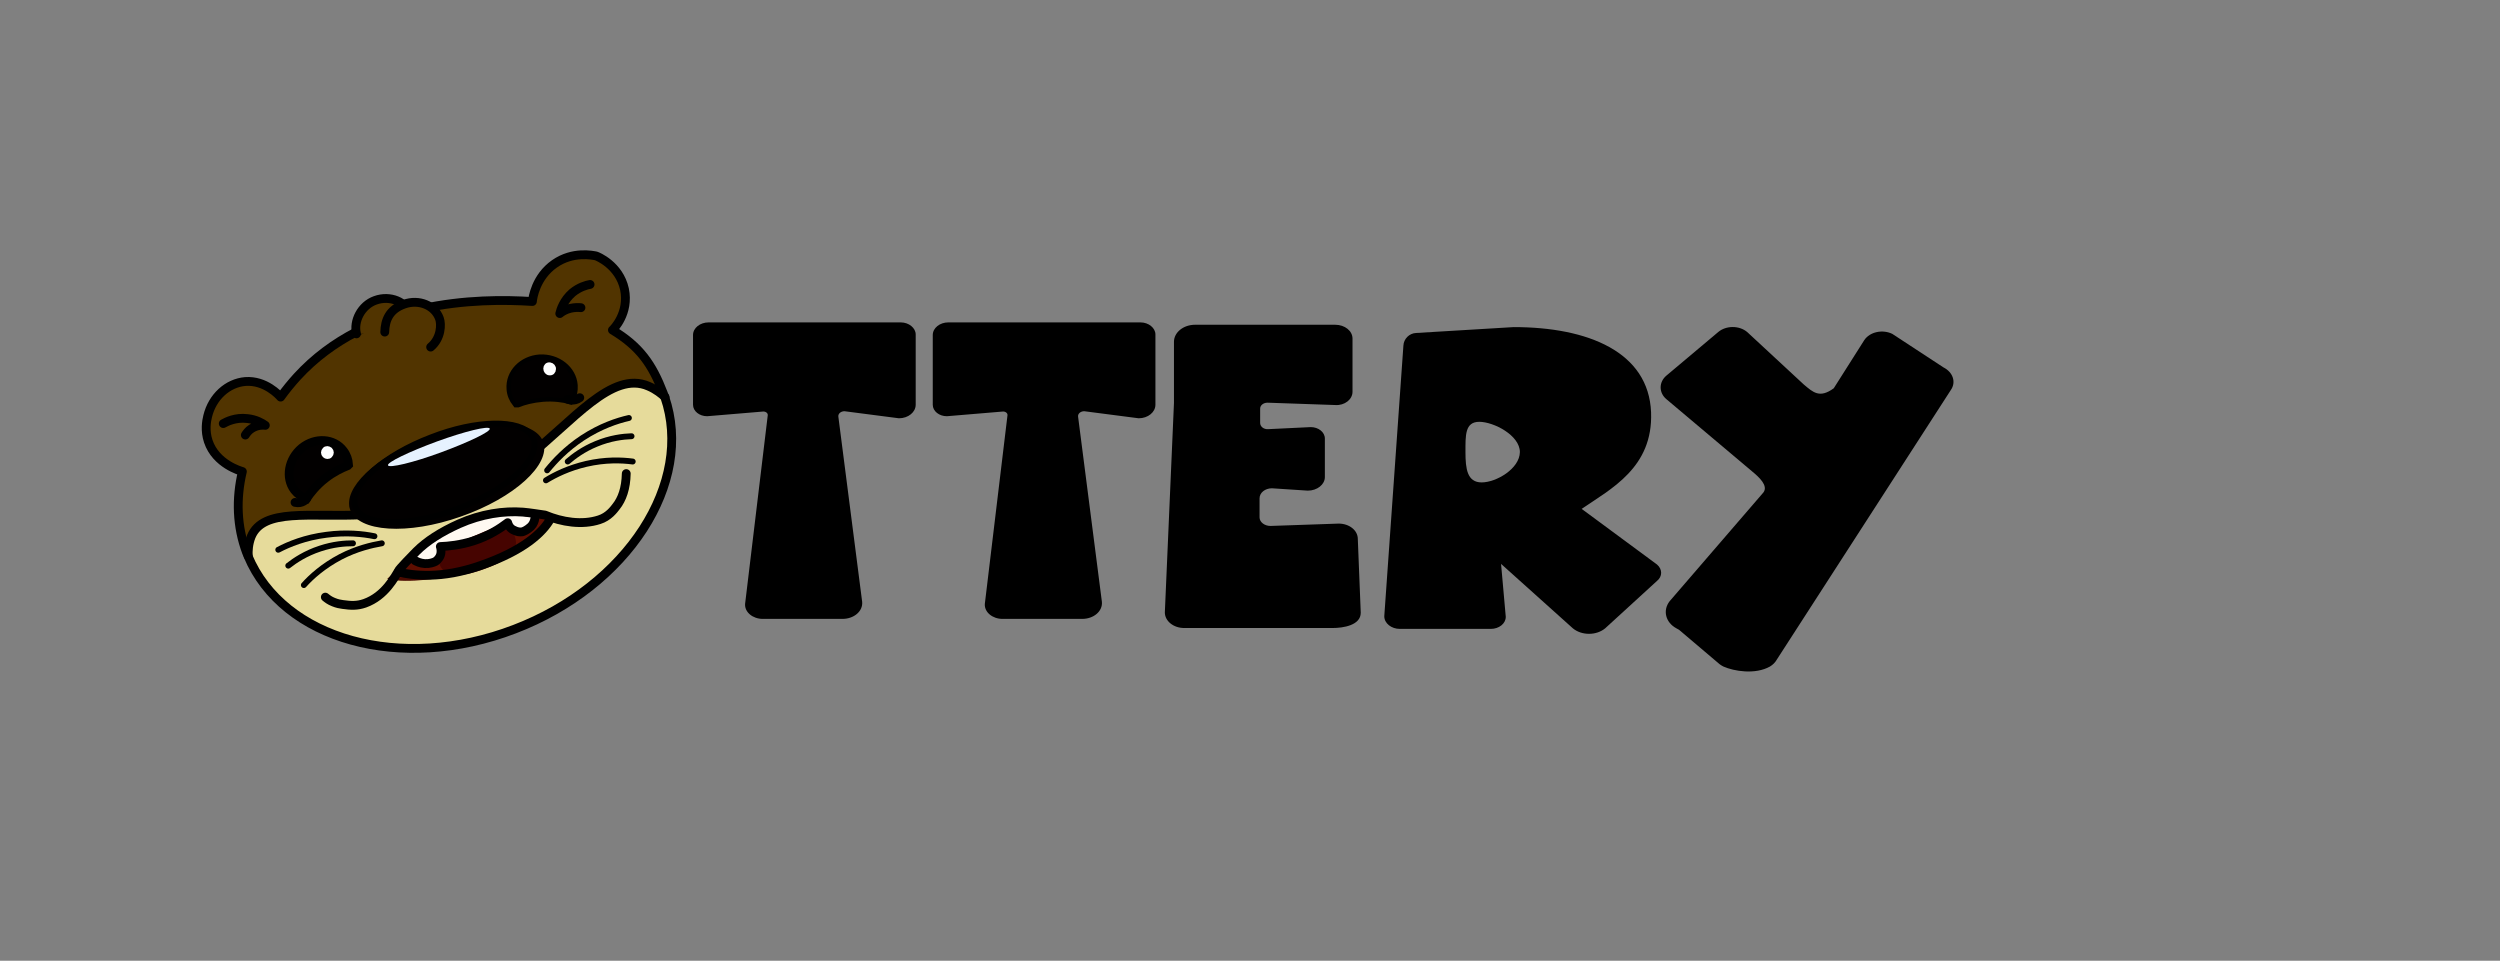 <?xml version="1.0" encoding="utf-8"?>
<!-- Generator: Adobe Illustrator 25.2.3, SVG Export Plug-In . SVG Version: 6.00 Build 0)  -->
<svg version="1.1" id="Ottery-Logo" xmlns="http://www.w3.org/2000/svg" xmlns:xlink="http://www.w3.org/1999/xlink" x="0px"
	 y="0px" viewBox="0 0 849.9 326.6" style="enable-background:new 0 0 849.9 326.6;" xml:space="preserve">
<rect x="0" y="0" width="849.9" height="326.6" fill="#808080" stroke="none"/>
<style type="text/css">
	.st0{display:none;}
	.st1{display:inline;}
	.st2{fill:#0085B1;}
	.st3{fill:#00A8C8;}
	.st4{fill:#005A8D;}
	.st5{fill:#E6DB9B;}
	.st6{fill:#513400;}
	.st7{fill:#FFF9F1;}
	.st8{fill:none;stroke:#000000;stroke-width:3;stroke-linecap:round;stroke-linejoin:round;stroke-miterlimit:10;}
	.st9{fill:#020000;}
	.st10{fill:none;stroke:#000000;stroke-width:2;stroke-linecap:round;stroke-linejoin:round;stroke-miterlimit:10;}
	.st11{fill:#E6F2FF;}
	.st12{fill:#5E0E00;}
	.st13{fill:none;stroke:#4B0B00;stroke-miterlimit:10;}
	.st14{fill:#460400;}
	.st15{fill:none;stroke:#460400;stroke-width:2;stroke-linecap:round;stroke-linejoin:round;stroke-miterlimit:10;}
	.st16{fill:none;stroke:#000000;stroke-width:3;stroke-miterlimit:10;}
	.st17{fill:#FFFFFF;}
	.st18{fill:none;stroke:#FFFFFF;stroke-width:2;stroke-linecap:round;stroke-linejoin:round;stroke-miterlimit:10;}
</style>
<g id="Text-3">
	<g>
		<path d="M663.2,132.6c1.9-2.7,0.7-6.1-2.5-7.7l-17.4-11.4c-3.3-1.6-7.6-0.7-9.5,2.1L623.4,132c-4.8,3.5-7,1.4-10.2-1.3L594,112.9
			c-2.7-2.3-7.2-2.3-9.9,0l-17.6,14.8c-2.6,2.2-2.6,5.8,0,8l29.2,24.6c2.3,1.9,5.5,4.8,3.8,7.1l-31.9,37c-2.4,3.1-1.4,7.2,2.3,9.2
			c0.3,0.2,0.6,0.3,0.9,0.5l13.8,11.7c0.4,0.3,0.9,0.6,1.3,0.8c3.6,1.6,10.8,2.8,15.8,0c1-0.6,1.8-1.4,2.3-2.3"/>
		<path d="M306.2,109.6h-65.3c-2.9,0-5.3,1.9-5.3,4.3v23.7c0,2.2,2.2,3.9,4.8,3.9l19.1-1.6c0.9,0,1.6,0.6,1.5,1.3l-7.7,64.1
			c-0.2,2.8,2.6,5.1,6,5.1h27.1c3.9,0,7-2.6,6.7-5.8l-8.1-63c-0.1-1,0.9-1.8,2.1-1.8l18.5,2.4c3.2,0,5.7-2.1,5.7-4.6v-23.9
			C311.3,111.5,309,109.6,306.2,109.6z"/>
		<path d="M387.7,109.6h-65.3c-2.9,0-5.3,1.9-5.3,4.3v23.7c0,2.2,2.2,3.9,4.8,3.9l19.1-1.6c0.9,0,1.6,0.6,1.5,1.3l-7.7,64.1
			c-0.2,2.8,2.6,5.1,6,5.1h27.1c3.9,0,7-2.6,6.7-5.8l-8.1-63c-0.1-1,0.9-1.8,2.1-1.8l18.5,2.4c3.2,0,5.7-2.1,5.7-4.6v-23.9
			C392.8,111.5,390.5,109.6,387.7,109.6z"/>
		<path d="M537.7,173c10.1-6.9,24.3-14.1,23.6-32.8c-0.8-20.6-21.5-29-46.7-29l-33.2,2c-2.3,0.1-4.2,2-4.3,4.3l-6.5,92
			c0,2.4,2.4,4.3,5.3,4.3h30.9c2.8,0,5.1-1.8,5.1-4.1l-1.6-18l24.4,21.9c3,2.5,8,2.5,11,0l17.6-16.1c1.9-1.5,1.9-4,0-5.6L537.7,173z
			 M503.7,164c-4.9,0-5.5-4.6-5.5-10.3c0-5.7-0.2-10.3,4.7-10.3c4.9,0,13.8,4.6,13.8,10.3C516.6,159.4,508.6,164,503.7,164z"/>
		<path d="M459.8,133.2v-18.1c0-2.6-2.6-4.7-5.9-4.7h-47.6c-4,0-7.2,2.6-7.2,5.8v0.1v20.7l-3.1,71.2c0,2.9,2.9,5.3,6.6,5.3h19.3h6.4
			H453c3.6,0,9.6-0.9,9.6-5.2l-1-25.1c0-2.9-2.9-5.2-6.5-5.2l-23.2,0.8c-2,0-3.7-1.3-3.7-2.9v-6.5c0-1.9,1.9-3.4,4.2-3.4l12.2,0.8
			c3.2,0,5.8-2.1,5.8-4.6v-13.1c0-2.2-2.2-3.9-4.8-3.9l-14.5,0.7c-1.5,0.1-2.7-0.9-2.7-2.1v-4.9c0-1.1,1.1-2,2.5-2l23.1,0.8
			C457.1,137.9,459.8,135.8,459.8,133.2z"/>
	</g>
</g>
<g id="Text-2" class="st0">
	<g class="st1">
		<circle class="st2" cx="162" cy="151.4" r="89"/>
		<path class="st2" d="M719.5,145.2"/>
		<path class="st2" d="M728.1,238.1c-0.5,1.2-1.4,2.2-2.5,3c0,0,0,0,0,0c-2.4,1.6-5.1,2.5-8,2.7l-8.8,0.7c-2.6,0.2-5.7-0.7-8-1.7
			l-2.5-1.1c-2.3-1-4.2-2.7-5.4-4.8l-8.7-15.3c-0.3-0.3-0.6-0.5-1-0.7c-4-2.7-5.2-8.2-2.5-12.4l32-49.5c1.9-3,1.5-6.9-1-9.5
			l-32.3-32.9c-2.9-3-2.9-7.7-9.8-10.5l19.4-19.8c4.2-3.7,12.9-3.3,20.7-0.2l21.2,21.6c3.6,3.6,2.8,3.8,5.4-1.9l7.2-14.6
			c2.3-5.1,10.5-6.7,14.9-6.2c3.9,0.5,9.7,5.5,13.1,7.5l18.5,14.7c3.6,2.1,4.8,6.7,2.8,10.3"/>
		<path class="st2" d="M536.8,121.2v-33c0-3.4-2.7-6.1-6.1-6.1h-67.1c-4.1,0-7.5,3.3-7.5,7.5v0.2v36.4l-3.2,92
			c0,3.8,3.1,6.8,6.8,6.8h37.7h6.6h25.7c3.7,0,9.9-1.2,9.9-6.7l-1.1-32.5c0-3.7-3-6.7-6.7-6.7l-24.1,1.1c-2.1,0-3.8-1.7-3.8-3.8
			v-8.4c0-2.4-0.5-4.7,1-3.5l13.1,1.2c1.5,0.1,3.1-0.1,4.4-0.8c2.7-1.4,4.4-3.6,4.4-6.2V142c0-2.8-2.3-5-5-5.3l-17.9,1.1l-1-10.9
			l25.1,1c1.3,0.1,2.5-0.1,3.7-0.5C535,126.2,536.8,123.9,536.8,121.2z"/>
		<path class="st2" d="M643.1,167.2c10.6-8.9,17.4-22.5,17.4-37.6c0-26.9-21.4-48.8-47.9-48.8l-55.4,2.9v141.9h49.8v-28.8l23.9,24.4
			h-3.7v10.1h13.6l32.6-33.2L643.1,167.2z M597.9,152.9c-5.2,0-5.8-5.6-5.8-12.5S591.8,128,597,128c5.2,0,14.4,5.6,14.4,12.5
			S603.1,152.9,597.9,152.9z"/>
		<path class="st2" d="M339.2,84.1h-75.9v45.8H287v97H324c3.4,0,6.1-2.9,5.8-6.3l-9.2-89.1l14.7,3.7c1.6,0.4,3.4,0.3,4.9-0.4
			c3.7-1.7,5.7-4.3,5.7-7.4l0.9-35.6C346.9,87.6,343.5,84.1,339.2,84.1z"/>
		<path class="st3" d="M783.3,116.5c2.1-3.6,0.8-8.2-2.8-10.3l-25.9-19.3c-3.7-2.2-8.4-0.9-10.5,2.8l-10.7,21.8
			c-2.5,4.4-8.5,2-12.1-1.6l-21.2-23.7c-3-3-7.9-3-10.9,0l-19.4,19.8c-2.9,3-2.9,7.7,0,10.7l32.3,32.9c2.5,2.5,6.1,6.5,4.2,9.5
			l-35.2,49.5c-2.7,4.1-1.5,9.6,2.5,12.4c0.3,0.2,0.7,0.5,1,0.7l21.9,19.7c0.5,0.4,0.9,0.8,1.5,1c4,2.1,12,3.8,17.4,0.1
			c1.1-0.8,2-1.9,2.5-3.1"/>
		<path class="st3" d="M328,84.1h-72.2c-3.2,0-5.9,2.6-5.9,5.9v36.7c0,3,2.4,5.4,5.4,5.4l16.6-2.2c1,0,1.7,0.8,1.7,1.8l-5.2,88.2
			c-0.2,3.8,2.8,7.1,6.7,7.1h32.2c4.3,0,7.7-3.6,7.4-7.9l-5.7-86.6c-0.1-1.3,1-2.5,2.3-2.5l16,3.2c3.5,0,6.4-2.8,6.4-6.4v-37
			C333.7,86.6,331.2,84.1,328,84.1z"/>
		<path class="st2" d="M437.5,84.1h-75.9v45.8h23.8v97h36.9c3.4,0,6.1-2.9,5.8-6.3l-9.2-89.1l14.7,3.7c1.6,0.4,3.4,0.3,4.9-0.4
			c3.7-1.7,5.7-4.3,5.7-7.4l0.9-35.6C445.2,87.6,441.8,84.1,437.5,84.1z"/>
		<path class="st3" d="M426.3,84.1h-72.2c-3.2,0-5.9,2.6-5.9,5.9v36.7c0,3,2.4,5.4,5.4,5.4l16.6-2.2c1,0,1.7,0.8,1.7,1.8l-5.2,88.2
			c-0.2,3.8,2.8,7.1,6.7,7.1h32.2c4.3,0,7.7-3.6,7.4-7.9l-5.7-86.6c-0.1-1.3,1-2.5,2.3-2.5l16,3.2c3.5,0,6.4-2.8,6.4-6.4v-37
			C432,86.6,429.5,84.1,426.3,84.1z"/>
		<path class="st3" d="M629.6,167.2c10.6-8.9,17.4-22.5,17.4-37.6c0-26.9-21.4-48.8-47.9-48.8l-55.4,2.9v141.9h49.8v-28.8l33.8,34.5
			l32.6-33.2L629.6,167.2z M584.4,152.9c-5.2,0-5.8-5.6-5.8-12.5c0-6.9-0.3-12.5,4.9-12.5c5.2,0,14.4,5.6,14.4,12.5
			C598,147.4,589.6,152.9,584.4,152.9z"/>
		<path class="st3" d="M527.2,121.5v-33c0-3.4-2.7-6.1-6.1-6.1H454c-4.1,0-7.5,3.3-7.5,7.5v0.2v36.4l-3.2,92c0,3.8,3.1,6.8,6.8,6.8
			h37.7h6.6h25.7c3.7,0,9.9-1.2,9.9-6.7l-1.1-32.5c0-3.7-3-6.7-6.7-6.7l-24.1,1.1c-2.1,0-3.8-1.7-3.8-3.8v-8.4
			c0-2.4,1.9-4.3,4.3-4.3l12.7,1.1c3.3,0,6-2.7,6-6v-16.9c0-2.8-2.3-5-5-5l-15.1,0.9c-1.5,0.1-2.9-1.1-2.9-2.7v-6.4
			c0-1.4,1.2-2.6,2.6-2.5l24,1C524.5,127.6,527.2,124.9,527.2,121.5z"/>
		<circle class="st3" cx="152.3" cy="151.4" r="89"/>
	</g>
</g>
<g id="Text-1" class="st0">
	<g class="st1">
		<path class="st4" d="M643.2,211.4c-1.3,19.7-1.9,20.3-17,22.4c-8.3,1.2-16.5,4.1-24.9,4.3c-5.9,0.1-11.9-5.3-10.4-12.1
			c-0.8-39.9-2.2-79.8-3-119.7c-0.4-23.2-0.1-24.6,17.6-25.6c21.8-1.2,43.7-1.7,65.4,1c30.9,3.9,43.5,41,27.3,75.8
			c-2.6,5.6-5.3,11.1-8.3,17.4c3.3,4.8,6.5,9.5,10.1,14.7c2.3,3.3,6.6,9,5.3,12.8c-0.8,2.4-2.5,5.1-4.4,7.4
			c-11,13.2-18.5,16-28.7,19.5c-7.8,2.7-9.3,2.6-14.3-3.1C653.6,221.2,648.7,216.9,643.2,211.4 M644.6,133
			c0.8,8.5,1.5,15.3,2.2,22.9C655.5,147.7,655.1,142.8,644.6,133"/>
		<path class="st4" d="M541.5,135.3c0.5,1.9,2.3,3,4.2,2.7c5.7-0.9,11.4-1.7,17-3.4c5.7-1.7,7.5,0.5,8,7.7
			c1.8,22.3,1.9,22.1-15.5,27.3c-4.1,1.2-10.4-0.2-11.4,8.8c-0.2,1.8,1.3,3.3,3.1,3.1c7.4-0.7,14.4-1.6,21.4-1.9
			c10.8-0.5,12.1,1.1,13.2,15c0.8,10,1.6,20,2.5,30.6c0.4,4.4-2.8,8.4-7.1,9.1c-5.2,0.9-10.2,1.7-15.1,1.5
			c-22.9-0.8-45.8-2.6-68.7-3.8c-4.4-0.2-6.7-2.2-6.7-8.3c-0.1-41.8-0.4-83.5-0.7-125.3c-0.1-8.1,1.8-12.7,8.9-13.1
			c12.3-0.8,24.5-3.2,36.7-4.1c15-1.1,30.1-1.3,45.2-2.2c5.7-0.3,8.2,2.1,7.8,10c-0.5,8.7-0.5,17.5,0.1,26.1
			c0.6,8.2-2.3,11.1-7.9,11.7c-8.9,0.9-17.7,2.4-26.7,2.7c-6.8,0.2-8.9,3-8.7,4.5L541.5,135.3z"/>
		<path class="st4" d="M344.9,149.5c-1.2,0.2-2.1,1.3-2,2.5c1.6,25.7,2.9,50.6,4.7,75.4c0.7,10.4-1.2,12.2-8.9,10.4
			c-11.8-2.7-24.8,0.4-36.8-1.4c-6.1-0.9-5.4-10.4-5.3-18.2c0.4-23.9,0.2-47.9,0.2-73.7c0-1.9-1.5-3.4-3.4-3.4h-22.1
			c-1.6,0-2.9-1.1-3.2-2.7c-3.1-19.3-3.1-36.7,5.3-54.2c0.9-1.8,4.9-4.9,7.5-4.8c22.2,0.5,44.3,1.6,66.5,2.6c0.9,0,2.4,0,3.4,0
			c21.2-0.8,21.2-0.9,21.8,27c0.1,7.6-0.4,15.3,0.2,22.9c0.8,9.6-3,13.1-9.3,14.3C357.9,147.2,352.3,148.1,344.9,149.5"/>
		<path class="st4" d="M454.3,150.7c-1.2,0.2-2.1,1.3-2,2.5c1.6,25.7,2.9,50.6,4.7,75.4c0.7,10.4-1.2,12.2-8.9,10.4
			c-11.8-2.7-24.8,0.4-36.8-1.4c-6.1-0.9-5.4-10.4-5.3-18.2c0.4-23.9,0.2-47.9,0.2-73.7c0-1.9-1.5-3.4-3.4-3.4h-22.1
			c-1.6,0-2.9-1.1-3.2-2.7c-3.1-19.3-3.1-36.7,5.3-54.2c0.9-1.8,4.9-4.9,7.5-4.8c22.2,0.5,44.3,1.6,66.5,2.6c0.9,0,2.4,0,3.4,0
			c21.2-0.8,21.2-0.9,21.8,27c0.2,7.6-0.4,15.3,0.2,22.9c0.8,9.6-3,13.1-9.3,14.3C467.3,148.4,461.7,149.4,454.3,150.7"/>
		<path class="st4" d="M701,95.6c12.2-5.9,22.7-11.4,33.6-15.9c1.8-0.8,5.3,1.8,6.9,4.1c7.4,10.3,14.4,21.1,22.7,33.4
			c2-8.6,3.7-16,5.3-23.3c2.9-13.1,4.1-14.5,14.1-10.9c7.7,2.8,15.2,6.7,22.3,11.5c2,1.4,3.8,8.3,2.9,11.2
			C797,144,785.1,182.3,772.1,220c-7.5,22-9.7,21.9-23.4,6.1c-5-5.8-9.7-12.1-14.9-17.7c-6.9-7.5-7.4-15.7-1.8-24.2
			c5.6-8.4,4.4-15.9-0.1-24.3c-7.7-14.3-15.1-28.9-22.3-43.6C706.7,110.4,704.4,103.8,701,95.6"/>
		<path class="st4" d="M261,156.7c0,58.6-47.5,106.2-106.2,106.2c-58.6,0-106.2-47.5-106.2-106.2c0-58.6,47.5-106.2,106.2-106.2
			C213.5,50.5,261,98.1,261,156.7"/>
	</g>
</g>
<g id="Fur">
	<path class="st5" d="M187.6,175.3c-3,0-3.7-0.8-6.4-0.9c-7.5-0.1-16-0.7-25,3.3c-7.1,3.1-12.1,8.5-16.4,12.5c-2.2,2-3.4,2.3-5.3,4
		c5,1.1,16.3,2.6,29.8-2.1c14.6-5,22.2-12.4,23.4-17.1L187.6,175.3z M221.3,130.7c2.6,1.1,4.5,2.7,5.6,3.7
		c10,29.1-12.6,64.2-51.1,78.9c-38.6,14.7-78.8,3.5-90.6-25c-0.1-1.5,0-4,1-6.6c4.1-9.8,18-10.1,35.8-11c0,0.4,0.2,0.8,0.3,1.2
		c2.5,6.7,18.2,7,34.9,0.6s28.2-17,25.7-23.7c-0.2-0.4-0.4-0.8-0.7-1.2C198,135.3,208.9,125.2,221.3,130.7"/>
	<path class="st6" d="M202.7,87c0.4,0.1,7.9,3.1,9.7,11.3c1.7,8.1-3.7,13.6-4.1,13.9c9.3,5.6,13.5,11.6,17.3,21.5
		c0.2,0.4,0.3,0.9,0.5,1.3c-1.1-1-3-2.6-5.6-3.7c-12.4-5.5-22.4,8.7-38.1,21.1c-3.9-5.5-19.4-7.5-35.1-1.6
		c-15.7,6-26,17.9-25.2,24.6c-17.8,0.9-32.6-2.9-36.7,7c-1.1,2.6-1.1,5-1,6.6c-0.2-0.4-0.3-0.8-0.5-1.2c-3.3-8.8-3.6-18.2-1.4-27.5
		c-0.6-0.2-9-2.5-11.6-10.3c-1.2-3.6-0.6-6.9-0.2-8.5c1.6-6.6,6.8-11.3,12.8-11.8c6.8-0.5,11.4,4.7,12,5.3c1.8-2.5,3.7-4.8,5.6-6.9
		c24-26.2,61.6-26.8,80-25.6c0.1-1.2,1.1-8.3,7.5-12.8C194.9,85.2,201.6,86.7,202.7,87"/>
</g>
<g id="Outline">
	<path class="st7" d="M173.7,178.8l3.6,0.9"/>
	<path class="st8" d="M84.3,189c-0.2-0.4-0.3-0.8-0.5-1.2c-3.3-8.8-3.6-18.2-1.4-27.5c-0.6-0.2-9-2.5-11.6-10.3
		c-1.2-3.6-0.6-6.9-0.2-8.5c1.6-6.6,6.8-11.3,12.8-11.8c6.8-0.5,11.5,4.7,12,5.3c1.8-2.5,3.7-4.8,5.6-6.9c24-26.2,61.6-26.8,80-25.6
		c0.1-1.2,1.1-8.3,7.5-12.8c6.3-4.4,13-2.9,14.1-2.7c0.4,0.1,7.9,3.1,9.7,11.3c1.7,8.1-3.7,13.6-4.1,13.9
		c9.3,5.6,13.5,11.6,17.3,21.5c0.2,0.4,0.3,0.9,0.5,1.3c10,29.1-12.6,64.2-51.1,78.9C136.3,228.7,96.2,217.5,84.3,189z"/>
	<path class="st8" d="M178.9,155.7c15.8-12.4,29.1-29.9,41.6-24.4c2.6,1.1,4.5,2.7,5.6,3.7"/>
	<path class="st8" d="M84.4,189C84.4,189,84.3,189,84.4,189c-0.1-1.6,0-4.1,1-6.6c4.1-9.8,20.1-6.5,37.9-7.4"/>
	<path class="st6" d="M121.2,113.5c-1.1-4.3,1.6-9.7,6.4-11.4c5-1.8,10.4,0.4,12,4.9c0.7,2,0.6,4.2-0.3,6.2"/>
	<path class="st8" d="M121.2,113.5c-1.1-4.3,1.6-9.7,6.4-11.4c5-1.8,10.4,0.4,12,4.9c0.7,2,0.6,4.2-0.3,6.2"/>
	<path class="st6" d="M130.8,112.9c0.1-4,1.5-7.7,6.6-9.5c5-1.8,10.4,0.4,12,4.9c0.7,1.9,0.6,6.7-3,9.7"/>
</g>
<g id="Nose">
	<path class="st9" d="M184,148.9c-4.2-6.4-20-6.9-37-1c-17,6-29.1,16.3-28.3,23.9c0,0.5,0.2,1,0.3,1.4c2.7,7.7,19.6,8.8,37.7,2.4
		c18.1-6.3,30.6-17.7,28-25.4C184.5,149.8,184.3,149.3,184,148.9"/>
	<path class="st10" d="M180.7,148c0.3,0.4,0.5,0.8,0.7,1.2c2.5,6.7-9,17.3-25.7,23.7c-16.7,6.4-32.4,6.1-34.9-0.6
		c-0.2-0.4-0.3-0.8-0.3-1.2c-0.8-6.7,10.3-16.4,26-22.4C162.1,142.6,176.8,142.5,180.7,148z"/>
	<path class="st11" d="M166.5,145.7c0.4,1-7.1,4.6-16.6,8.1s-17.6,5.4-18,4.4c-0.4-1,7.1-4.6,16.6-8.1
		C158.1,146.6,166.1,144.7,166.5,145.7"/>
</g>
<g id="Mouth">
	<path class="st12" d="M179,174.9l-4.3,2.9c-0.6-0.4-0.5-0.5-0.7-0.4l-27.9,9.9c-0.2,0.1-2.8-0.4-2.9-0.1l-10.5,9.3
		c5,1.1,17,0.4,30.7-3.7c14.9-4.4,25.7-16.4,24.8-17.5L179,174.9z"/>
	<path class="st13" d="M179,174.9l-4.3,2.9c-0.6-0.4-0.5-0.5-0.7-0.4l-27.9,9.9c-0.2,0.1-2.8-0.4-2.9-0.1l-10.5,9.3
		c5,1.1,17,0.4,30.7-3.7c14.9-4.4,25.7-16.4,24.8-17.5L179,174.9z"/>
	<path class="st14" d="M173.6,181c1.6,4.3-2.4,9.7-8.9,12.1c-6.5,2.4-13.2,1-14.8-3.3c-1.6-4.3,2.4-9.7,8.9-12.1
		S172,176.7,173.6,181"/>
	<path class="st15" d="M174.1,182.8c1.6,4.3-3,7.2-9.5,9.6c-6.5,2.4-12.6,3.4-14.2-0.8c-1.6-4.3,2.4-9.7,8.9-12.1
		S172.5,178.5,174.1,182.8z"/>
	<path class="st7" d="M149.3,187.2l-3,4.9l-5.3-3.2l1.3-2.2l13.7-7.3c9.3-4.1,15.9-5,25-3.6l-2.5,5.3l-7.4-3.1L149.3,187.2z"/>
</g>
<g id="Eyes">
	<path class="st16" d="M194.9,131c0.1,1.8-0.2,3.5-1.1,4.9c-2.2-0.6-5.5-1.1-9.3-0.8c-3.6,0.3-6.5,1.1-8.5,1.9l-0.4,0
		c-1.1-1.4-1.8-3-1.9-4.8c-0.4-5.3,4-9.8,9.8-10.2C189.4,121.7,194.5,125.7,194.9,131z"/>
	<path class="st9" d="M102.6,152.3c4.6-3.7,10.9-3.3,14.1,0.9c1.1,1.4,1.7,3.1,1.8,4.8l-0.3,0.3c-2,0.8-4.8,2.1-7.6,4.3
		c-3.1,2.4-5.1,5-6.4,6.9c-1.6-0.5-3-1.5-4.1-2.9C96.9,162.4,98.1,156,102.6,152.3"/>
	<path class="st17" d="M112.1,153c0.5,0.5,0.5,1.2,0,1.7c-0.4,0.5-1.2,0.4-1.6,0c-0.5-0.5-0.5-1.2,0-1.7
		C110.9,152.5,111.6,152.6,112.1,153"/>
	<path class="st9" d="M194.9,131c0.1,1.8-0.2,3.5-1.1,4.9c-2.2-0.6-5.5-1.1-9.3-0.8c-3.6,0.3-6.5,1.1-8.5,1.9l-0.4,0
		c-1.1-1.4-1.8-3-1.9-4.8c-0.4-5.3,4-9.8,9.8-10.2C189.4,121.7,194.5,125.7,194.9,131"/>
	<path class="st18" d="M188,125.5c0,0.7-0.5,1.2-1.2,1.1c-0.6,0-1.1-0.6-1.1-1.3c0-0.7,0.5-1.2,1.2-1.1
		C187.6,124.3,188.1,124.9,188,125.5z"/>
	<path class="st16" d="M102.6,152.3c4.6-3.7,10.9-3.3,14.1,0.9c1.1,1.4,1.7,3.1,1.8,4.8l-0.3,0.3c-2,0.8-4.8,2.1-7.6,4.3
		c-3.1,2.4-5.1,5-6.4,6.9c-1.6-0.5-3-1.5-4.1-2.9C96.9,162.4,98.1,156,102.6,152.3z"/>
	<path class="st18" d="M112.1,153c0.5,0.5,0.5,1.2,0,1.7c-0.4,0.5-1.2,0.4-1.6,0c-0.5-0.5-0.5-1.2,0-1.7
		C110.9,152.5,111.6,152.6,112.1,153z"/>
	<path class="st8" d="M100.3,170.8c2.5,0.6,3.9-1.2,3.9-1.2"/>
	<path class="st8" d="M197.1,135.2c-2,1.5-4.1,0.5-4.1,0.5"/>
	<path class="st17" d="M188,125.5c0,0.7-0.5,1.2-1.2,1.1c-0.6,0-1.1-0.6-1.1-1.3c0-0.7,0.5-1.2,1.2-1.1
		C187.6,124.3,188.1,124.9,188,125.5"/>
</g>
<g id="Stroke">
	<path class="st8" d="M141.1,190.6c0.6,0.3,1.7,0.9,3.3,1c1.7,0.1,3-0.4,3.6-0.7c0.3-0.2,1.2-0.8,1.7-2.1c0.5-1.4,0.1-2.7,0-3
		c2.8-0.1,6.8-0.5,11.2-1.9c5.3-1.7,9.2-4.3,11.7-6.2c0.1,0.4,0.5,1.7,1.8,2.4c1.5,0.8,2.3,0.8,3.2,0.7c0.6-0.2,1.6-0.6,2.9-1.8
		c0.9-0.9,1.2-2,1.3-2.6"/>
	<path class="st8" d="M135.4,194.5c5,1.1,14.6,2.5,28.1-2.3c14.4-5,21.1-11.1,23.8-16.1"/>
	<path class="st10" d="M186,159.9c2.5-3.1,6.4-7.3,12-11c6.1-4,11.8-5.9,15.8-6.8"/>
	<path class="st10" d="M185.6,163.3c3.1-1.9,7.7-4.2,13.7-5.6c6.5-1.5,12-1.3,15.8-0.8"/>
	<path class="st10" d="M193,156.9c2.1-1.8,5.3-4.2,9.7-6c4.8-2,9.1-2.5,12-2.6"/>
	<path class="st10" d="M127.3,182.3c-3.9-0.8-9.6-1.4-16.3-0.5c-7.2,0.9-12.8,3.2-16.4,5.1"/>
	<path class="st10" d="M129.8,184.7c-3.5,0.6-8.6,1.8-14,4.6c-5.9,3.1-10,6.8-12.5,9.6"/>
	<path class="st10" d="M120,184.7c-2.8,0-6.7,0.3-11.2,1.8c-4.9,1.6-8.5,4-10.8,5.8"/>
	<path class="st8" d="M110.6,203c0.6,0.5,1.5,1.2,2.8,1.7c1.2,0.5,2.3,0.7,3.1,0.8c2.8,0.4,4.9,0.5,7.5-0.4c7-2.5,10.2-9,11.7-11.4
		c-0.2,0.3-0.1-0.2,5.8-6.2c3.6-3.6,8.5-6.7,14.5-9.4c7.6-3.4,15.3-4.5,21.8-4c2.4,0.2,5.3,0.7,7.5,1c5.7,2.4,12.6,3.5,18.4,1.6
		c3.2-1,5-3.5,5.7-4.4c2.1-2.6,3.4-6.3,3.5-11.3"/>
	<path class="st8" d="M75.9,144c1.1-0.6,4.1-2.2,8.2-1.7c2.9,0.3,5,1.5,6.1,2.3c-0.7-0.1-2.7-0.2-4.7,1.1c-1.1,0.7-1.7,1.6-2.1,2.2"
		/>
	<path class="st8" d="M200.6,96.7c-1.2,0.2-3.7,0.9-6,2.8c-3,2.6-4,5.8-4.3,7.1c0.7-0.6,2-1.4,3.7-1.8c1.4-0.3,2.6-0.3,3.5-0.2"/>
	<path class="st8" d="M130.8,112.9c0.1-4,1.5-7.7,6.6-9.5c5-1.8,10.4,0.4,12,4.9c0.7,1.9,0.6,6.7-3,9.7"/>
</g>
</svg>
